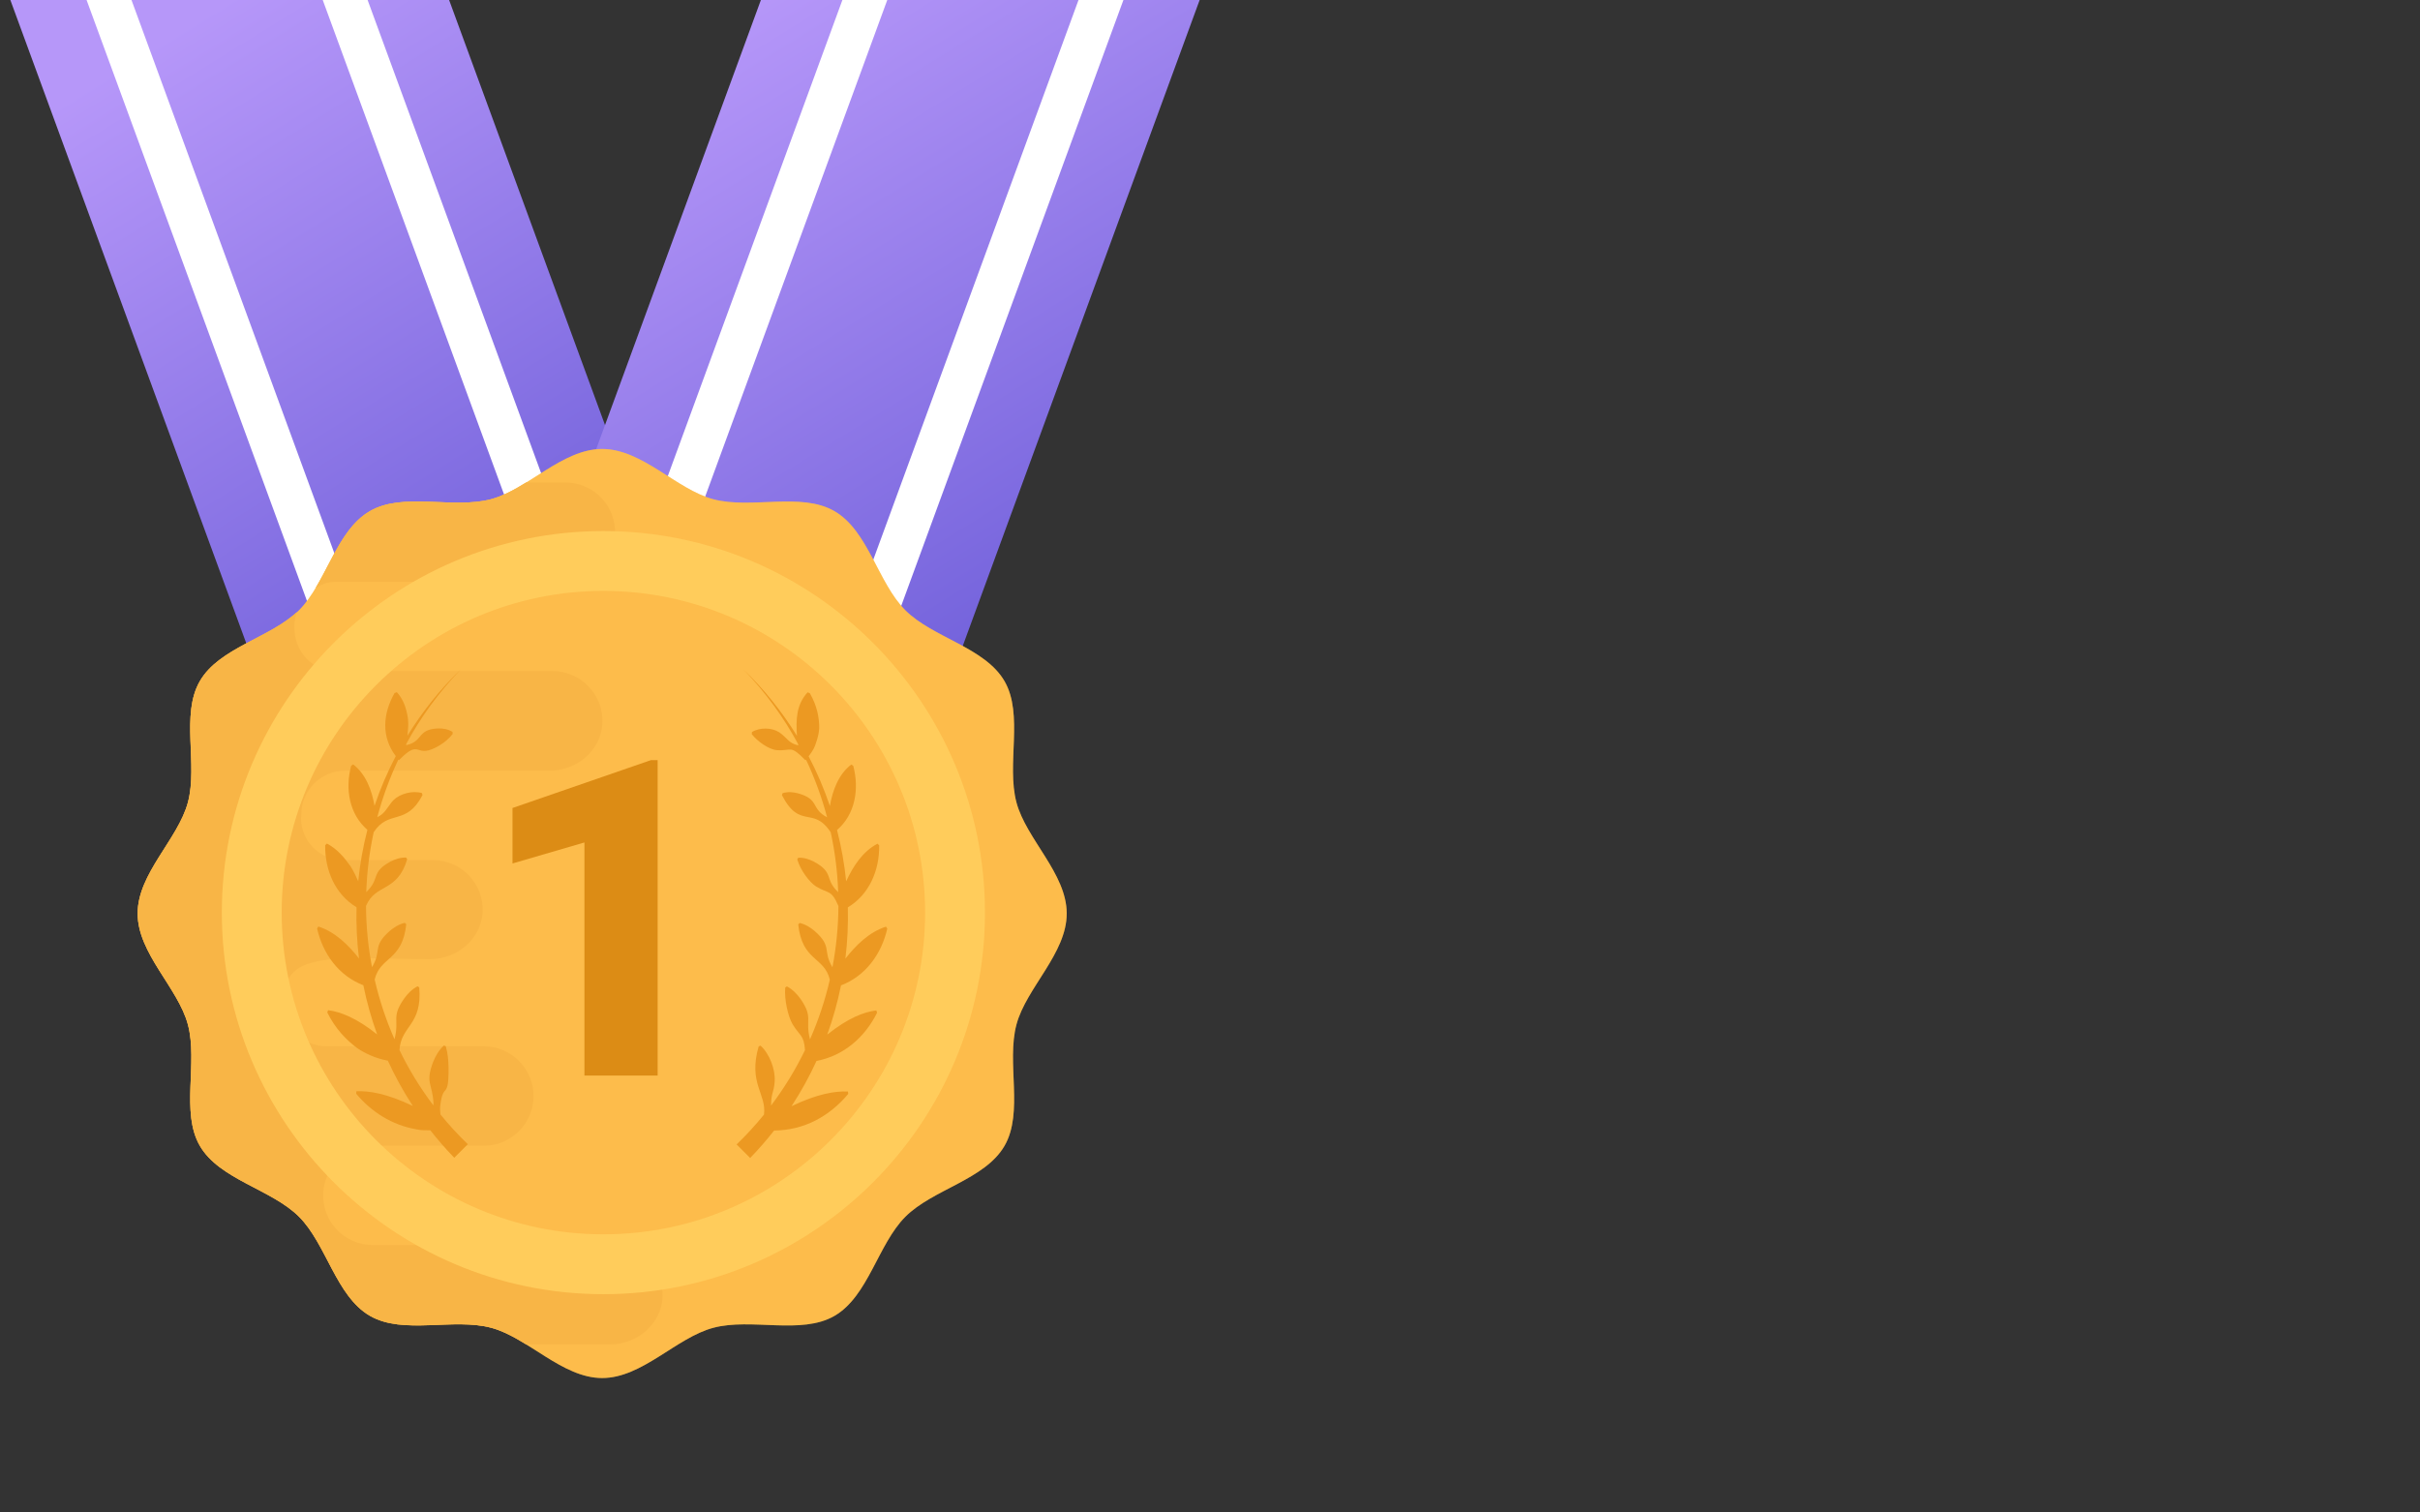 <svg width="72" height="45" viewBox="0 0 72 45" fill="none" xmlns="http://www.w3.org/2000/svg">
<rect x="0" y="0" width="72" height="45" fill="#333333" stroke="none"/>
<path d="M20.128 18.447L9.352 24.66L0.308 0H13.362L20.128 18.447Z" fill="url(#paint0_linear)"/>
<path d="M2.576 0L10.695 22.139L11.603 20.975L3.912 0H2.576Z" fill="white"/>
<path d="M9.602 0L17.72 22.139L18.629 20.975L10.937 0H9.602Z" fill="white"/>
<path d="M15.873 18.447L26.648 24.66L35.692 0H22.638L15.873 18.447Z" fill="url(#paint1_linear)"/>
<path d="M33.424 0L25.305 22.139L24.397 20.975L32.088 0H33.424Z" fill="white"/>
<path d="M26.398 0L18.28 22.139L17.371 20.975L25.063 0H26.398Z" fill="white"/>
<path d="M31.737 27.179C31.737 28.37 30.536 29.386 30.242 30.482C29.938 31.617 30.462 33.097 29.887 34.091C29.303 35.099 27.755 35.382 26.937 36.201C26.119 37.019 25.835 38.567 24.827 39.151C23.833 39.725 22.355 39.202 21.22 39.506C20.122 39.798 19.106 41 17.916 41C16.726 41 15.71 39.798 14.614 39.505C13.478 39.201 11.999 39.725 11.005 39.149C9.996 38.566 9.714 37.017 8.895 36.2C8.077 35.382 6.529 35.098 5.945 34.09C5.37 33.096 5.894 31.617 5.59 30.482C5.296 29.386 4.095 28.369 4.095 27.179C4.095 25.989 5.296 24.973 5.59 23.876C5.894 22.741 5.369 21.262 5.945 20.267C6.529 19.259 8.077 18.977 8.895 18.158C9.713 17.34 9.996 15.792 11.005 15.208C11.999 14.633 13.477 15.156 14.612 14.853C15.709 14.559 16.726 13.358 17.915 13.358C19.106 13.358 20.122 14.559 21.218 14.853C22.354 15.156 23.833 14.632 24.827 15.208C25.835 15.792 26.118 17.34 26.937 18.158C27.755 18.976 29.303 19.259 29.887 20.267C30.461 21.262 29.938 22.74 30.242 23.875C30.536 24.973 31.737 25.989 31.737 27.179Z" fill="#FDBC4B"/>
<path d="M12.879 25.589H10.201C9.517 25.589 8.957 25.028 8.957 24.344L8.966 24.259V24.24C8.957 23.519 9.545 22.929 10.267 22.929H16.357C17.164 22.929 17.876 22.331 17.924 21.524C17.963 20.679 17.289 19.967 16.443 19.967H9.993C9.281 19.967 8.749 19.369 8.759 18.656C8.759 18.647 8.759 18.647 8.759 18.637C8.759 18.628 8.759 18.628 8.759 18.618C8.757 18.475 8.792 18.341 8.831 18.211C7.999 18.985 6.516 19.281 5.947 20.265C5.372 21.26 5.895 22.738 5.591 23.874C5.297 24.972 4.096 25.988 4.096 27.177C4.096 28.367 5.297 29.383 5.591 30.48C5.895 31.615 5.371 33.095 5.947 34.088C6.53 35.096 8.078 35.378 8.896 36.197C9.714 37.015 9.998 38.564 11.006 39.147C12 39.722 13.479 39.199 14.615 39.503C14.967 39.597 15.311 39.787 15.655 39.999H18.156C18.954 39.999 19.666 39.4 19.713 38.603C19.752 37.748 19.076 37.046 18.232 37.046L11.091 37.043C10.249 37.043 9.57 36.338 9.615 35.486C9.657 34.688 10.375 34.088 11.175 34.088H14.435C15.231 34.066 15.874 33.413 15.874 32.611C15.874 31.794 15.209 31.129 14.392 31.129H9.702C9.018 31.129 8.458 30.569 8.468 29.886V29.782C8.356 28.208 10.211 28.537 12.793 28.537C13.6 28.537 14.312 27.939 14.361 27.141C14.398 26.291 13.724 25.589 12.879 25.589Z" fill="#F8B546"/>
<path d="M9.391 17.491C9.57 17.385 9.766 17.309 9.993 17.309H16.744C17.542 17.309 18.254 16.71 18.301 15.912C18.34 15.057 17.666 14.355 16.82 14.355H15.653C15.309 14.567 14.965 14.758 14.613 14.852C13.477 15.155 11.998 14.631 11.005 15.207C10.229 15.656 9.882 16.672 9.391 17.491Z" fill="#F8B546"/>
<path d="M17.952 15.8C11.693 15.8 6.6 20.892 6.6 27.152C6.6 33.412 11.693 38.505 17.952 38.505C24.212 38.505 29.305 33.413 29.305 27.152C29.303 20.892 24.211 15.8 17.952 15.8ZM17.952 36.724C12.675 36.724 8.381 32.431 8.381 27.152C8.381 21.874 12.675 17.581 17.952 17.581C23.23 17.581 27.524 21.874 27.524 27.152C27.524 32.431 23.23 36.724 17.952 36.724Z" fill="#FFCC5B"/>
<path d="M13.102 32.87C13.187 32.182 13.357 32.745 13.345 31.745C13.339 31.547 13.327 31.349 13.263 31.128C13.244 31.122 13.225 31.115 13.207 31.107C13.053 31.248 12.962 31.413 12.89 31.588C12.646 32.226 12.862 32.225 12.897 32.81C12.899 32.837 12.893 32.863 12.894 32.889C12.5 32.368 12.162 31.816 11.885 31.241C11.932 30.505 12.568 30.511 12.474 29.377C12.457 29.366 12.44 29.355 12.424 29.344C12.248 29.436 12.128 29.567 12.023 29.711C11.629 30.277 11.893 30.322 11.737 30.92C11.484 30.345 11.286 29.751 11.147 29.144C11.316 28.446 11.971 28.599 12.087 27.499C12.072 27.485 12.059 27.471 12.044 27.456C11.861 27.5 11.722 27.593 11.594 27.699C11.062 28.17 11.369 28.278 11.068 28.775C10.953 28.174 10.893 27.564 10.89 26.952C11.179 26.276 11.816 26.561 12.115 25.566C12.105 25.549 12.094 25.533 12.084 25.515C11.904 25.51 11.756 25.564 11.618 25.634C11.017 25.959 11.325 26.134 10.897 26.542C10.917 25.944 10.991 25.348 11.118 24.76C11.572 24.07 12.087 24.588 12.571 23.654C12.564 23.635 12.557 23.616 12.552 23.595C12.273 23.514 11.904 23.613 11.709 23.803C11.594 23.919 11.505 24.098 11.389 24.203C11.338 24.25 11.283 24.283 11.225 24.313C11.381 23.728 11.59 23.153 11.853 22.598C11.859 22.604 11.863 22.611 11.869 22.618C12.559 21.911 12.309 22.649 13.102 22.162C13.226 22.082 13.347 21.991 13.467 21.838C13.466 21.817 13.464 21.797 13.463 21.775C13.323 21.69 13.188 21.673 13.052 21.672C12.392 21.691 12.608 22.061 12.084 22.17C12.086 22.157 12.086 22.145 12.088 22.132C12.516 21.339 13.059 20.589 13.718 19.907C13.093 20.511 12.561 21.177 12.123 21.888C12.136 21.694 12.16 21.609 12.137 21.373C12.092 21.093 12.015 20.821 11.807 20.594C11.784 20.602 11.762 20.611 11.739 20.619C11.391 21.231 11.337 21.918 11.775 22.496C11.525 22.974 11.313 23.469 11.143 23.976C11.061 23.503 10.884 23.033 10.508 22.743C10.487 22.755 10.468 22.767 10.448 22.781C10.264 23.474 10.389 24.219 10.931 24.69C10.801 25.192 10.71 25.703 10.658 26.218C10.589 26.067 10.519 25.916 10.434 25.781C10.244 25.511 10.034 25.259 9.725 25.097C9.708 25.114 9.692 25.131 9.675 25.147C9.664 25.894 9.975 26.613 10.608 26.993C10.594 27.501 10.619 28.011 10.681 28.517C10.366 28.116 9.972 27.726 9.471 27.566C9.459 27.586 9.447 27.605 9.434 27.625C9.606 28.379 10.076 29.031 10.81 29.313C10.91 29.808 11.048 30.297 11.221 30.777C10.598 30.28 10.132 30.105 9.761 30.055C9.753 30.078 9.745 30.1 9.737 30.123C9.978 30.608 10.292 30.93 10.621 31.179C10.861 31.344 11.174 31.489 11.539 31.558C11.751 32.02 11.999 32.471 12.283 32.905C11.509 32.535 10.986 32.451 10.604 32.468C10.602 32.492 10.6 32.517 10.597 32.54C11.045 33.077 11.657 33.477 12.404 33.603C12.538 33.633 12.67 33.628 12.803 33.629C13.023 33.91 13.261 34.183 13.515 34.446C13.649 34.312 13.783 34.178 13.918 34.043C13.625 33.761 13.354 33.465 13.104 33.157C13.092 33.06 13.088 32.962 13.102 32.87Z" fill="#EC9922"/>
<path d="M24.612 30.782C24.786 30.302 24.922 29.812 25.022 29.317C25.758 29.035 26.227 28.381 26.398 27.63C26.386 27.609 26.373 27.59 26.361 27.57C25.859 27.731 25.466 28.12 25.152 28.522C25.214 28.014 25.238 27.505 25.225 26.997C25.857 26.617 26.17 25.898 26.157 25.151C26.141 25.134 26.125 25.117 26.108 25.102C25.665 25.334 25.385 25.768 25.175 26.222C25.124 25.707 25.032 25.196 24.903 24.695C25.442 24.234 25.57 23.478 25.386 22.785C25.366 22.773 25.346 22.759 25.326 22.747C24.949 23.037 24.773 23.508 24.691 23.98C24.52 23.474 24.309 22.979 24.058 22.501C24.071 22.485 24.082 22.469 24.094 22.453C24.179 22.341 24.247 22.221 24.284 22.083C24.331 21.951 24.365 21.812 24.374 21.662C24.373 21.352 24.316 21.012 24.094 20.624C24.072 20.616 24.049 20.607 24.027 20.599C23.685 20.973 23.681 21.417 23.711 21.893C23.272 21.183 22.74 20.516 22.115 19.912C22.776 20.595 23.318 21.345 23.745 22.137C23.748 22.15 23.749 22.162 23.75 22.176C23.457 22.115 23.417 21.944 23.181 21.786C22.962 21.645 22.605 21.637 22.372 21.78C22.371 21.801 22.369 21.821 22.367 21.843C22.528 22.049 22.862 22.297 23.114 22.319C23.564 22.351 23.498 22.143 23.965 22.621C23.971 22.614 23.975 22.608 23.981 22.601C24.244 23.158 24.453 23.733 24.608 24.317C24.113 24.059 24.396 23.779 23.734 23.601C23.594 23.567 23.447 23.55 23.283 23.599C23.276 23.618 23.271 23.638 23.264 23.657C23.804 24.701 24.183 23.96 24.716 24.763C24.843 25.352 24.918 25.949 24.938 26.545C24.518 26.147 24.83 25.969 24.217 25.637C24.078 25.567 23.931 25.514 23.751 25.518C23.741 25.535 23.73 25.552 23.72 25.57C23.82 25.905 24.09 26.256 24.283 26.376C24.651 26.601 24.731 26.456 24.945 26.956C24.941 27.568 24.882 28.177 24.767 28.778C24.465 28.281 24.773 28.173 24.241 27.703C24.113 27.595 23.974 27.504 23.791 27.46C23.776 27.474 23.762 27.488 23.749 27.503C23.866 28.608 24.521 28.454 24.689 29.147C24.55 29.754 24.352 30.349 24.099 30.924C23.947 30.336 24.209 30.282 23.813 29.714C23.707 29.57 23.587 29.441 23.413 29.348C23.396 29.359 23.379 29.369 23.362 29.38C23.331 29.749 23.448 30.245 23.58 30.471C23.789 30.821 23.921 30.788 23.95 31.244C23.671 31.819 23.335 32.371 22.941 32.892C22.945 32.481 23.026 32.526 23.049 32.164C23.069 31.816 22.897 31.356 22.628 31.11C22.609 31.117 22.59 31.124 22.572 31.132C22.253 32.238 22.812 32.546 22.73 33.163C22.479 33.472 22.208 33.768 21.916 34.05C22.05 34.184 22.184 34.318 22.319 34.453C22.573 34.19 22.811 33.917 23.031 33.636C23.931 33.629 24.686 33.206 25.236 32.547C25.234 32.523 25.232 32.499 25.228 32.475C24.847 32.458 24.324 32.542 23.55 32.911C23.834 32.477 24.082 32.026 24.293 31.565C25.097 31.414 25.731 30.865 26.096 30.129C26.088 30.107 26.08 30.084 26.072 30.062C25.701 30.109 25.235 30.285 24.612 30.782Z" fill="#EC9922"/>
<path d="M19.566 32H17.388V25.065L15.248 25.69V24.04L19.366 22.616H19.566V32Z" fill="#DC880E"/>
<g style="mix-blend-mode:screen" opacity="0.35">
<path d="M31.737 27.179C31.737 28.37 30.536 29.386 30.242 30.482C29.938 31.617 30.462 33.097 29.887 34.091C29.303 35.099 27.755 35.382 26.937 36.201C26.119 37.019 25.835 38.567 24.827 39.151C23.833 39.725 22.355 39.202 21.22 39.506C20.122 39.798 19.106 41 17.916 41C16.726 41 15.71 39.798 14.614 39.505C13.478 39.201 11.999 39.725 11.005 39.149C9.996 38.566 9.714 37.017 8.895 36.2C8.077 35.382 6.529 35.098 5.945 34.09C5.37 33.096 5.894 31.617 5.59 30.482C5.296 29.386 4.095 28.369 4.095 27.179C4.095 25.989 5.296 24.973 5.59 23.876C5.894 22.741 5.369 21.262 5.945 20.267C6.529 19.259 8.077 18.977 8.895 18.158C9.713 17.34 9.996 15.792 11.005 15.208C11.999 14.633 13.477 15.156 14.612 14.853C15.709 14.559 16.726 13.358 17.915 13.358C19.106 13.358 20.122 14.559 21.218 14.853C22.354 15.156 23.833 14.632 24.827 15.208C25.835 15.792 26.118 17.34 26.937 18.158C27.755 18.976 29.303 19.259 29.887 20.267C30.461 21.262 29.938 22.74 30.242 23.875C30.536 24.973 31.737 25.989 31.737 27.179Z" fill="#FDBC4B"/>
<path d="M12.879 25.589H10.201C9.517 25.589 8.957 25.028 8.957 24.344L8.966 24.259V24.24C8.957 23.519 9.545 22.929 10.267 22.929H16.357C17.164 22.929 17.876 22.331 17.924 21.524C17.963 20.679 17.289 19.967 16.443 19.967H9.993C9.281 19.967 8.749 19.369 8.759 18.656C8.759 18.647 8.759 18.647 8.759 18.637C8.759 18.628 8.759 18.628 8.759 18.618C8.757 18.475 8.792 18.341 8.831 18.211C7.999 18.985 6.516 19.281 5.947 20.265C5.372 21.26 5.895 22.738 5.591 23.874C5.297 24.972 4.096 25.988 4.096 27.177C4.096 28.367 5.297 29.383 5.591 30.48C5.895 31.615 5.371 33.095 5.947 34.088C6.53 35.096 8.078 35.378 8.896 36.197C9.714 37.015 9.998 38.564 11.006 39.147C12 39.722 13.479 39.199 14.615 39.503C14.967 39.597 15.311 39.787 15.655 39.999H18.156C18.954 39.999 19.666 39.4 19.713 38.603C19.752 37.748 19.076 37.046 18.232 37.046L11.091 37.043C10.249 37.043 9.57 36.338 9.615 35.486C9.657 34.688 10.375 34.088 11.175 34.088H14.435C15.231 34.066 15.874 33.413 15.874 32.611C15.874 31.794 15.209 31.129 14.392 31.129H9.702C9.018 31.129 8.458 30.569 8.468 29.886V29.782C8.356 28.208 10.211 28.537 12.793 28.537C13.6 28.537 14.312 27.939 14.361 27.141C14.398 26.291 13.724 25.589 12.879 25.589Z" fill="#F8B546"/>
<path d="M9.391 17.491C9.57 17.385 9.766 17.309 9.993 17.309H16.744C17.542 17.309 18.254 16.71 18.301 15.912C18.34 15.057 17.666 14.355 16.82 14.355H15.653C15.309 14.567 14.965 14.758 14.613 14.852C13.477 15.155 11.998 14.631 11.005 15.207C10.229 15.656 9.882 16.672 9.391 17.491Z" fill="#F8B546"/>
<path d="M17.952 15.8C11.693 15.8 6.6 20.892 6.6 27.152C6.6 33.412 11.693 38.505 17.952 38.505C24.212 38.505 29.305 33.413 29.305 27.152C29.303 20.892 24.211 15.8 17.952 15.8ZM17.952 36.724C12.675 36.724 8.381 32.431 8.381 27.152C8.381 21.874 12.675 17.581 17.952 17.581C23.23 17.581 27.524 21.874 27.524 27.152C27.524 32.431 23.23 36.724 17.952 36.724Z" fill="#FFCC5B"/>
<path d="M13.102 32.87C13.187 32.182 13.357 32.745 13.345 31.745C13.339 31.547 13.327 31.349 13.263 31.128C13.244 31.122 13.225 31.115 13.207 31.107C13.053 31.248 12.962 31.413 12.89 31.588C12.646 32.226 12.862 32.225 12.897 32.81C12.899 32.837 12.893 32.863 12.894 32.889C12.5 32.368 12.162 31.816 11.885 31.241C11.932 30.505 12.568 30.511 12.474 29.377C12.457 29.366 12.44 29.355 12.424 29.344C12.248 29.436 12.128 29.567 12.023 29.711C11.629 30.277 11.893 30.322 11.737 30.92C11.484 30.345 11.286 29.751 11.147 29.144C11.316 28.446 11.971 28.599 12.087 27.499C12.072 27.485 12.059 27.471 12.044 27.456C11.861 27.5 11.722 27.593 11.594 27.699C11.062 28.17 11.369 28.278 11.068 28.775C10.953 28.174 10.893 27.564 10.89 26.952C11.179 26.276 11.816 26.561 12.115 25.566C12.105 25.549 12.094 25.533 12.084 25.515C11.904 25.51 11.756 25.564 11.618 25.634C11.017 25.959 11.325 26.134 10.897 26.542C10.917 25.944 10.991 25.348 11.118 24.76C11.572 24.07 12.087 24.588 12.571 23.654C12.564 23.635 12.557 23.616 12.552 23.595C12.273 23.514 11.904 23.613 11.709 23.803C11.594 23.919 11.505 24.098 11.389 24.203C11.338 24.25 11.283 24.283 11.225 24.313C11.381 23.728 11.59 23.153 11.853 22.598C11.859 22.604 11.863 22.611 11.869 22.618C12.559 21.911 12.309 22.649 13.102 22.162C13.226 22.082 13.347 21.991 13.467 21.838C13.466 21.817 13.464 21.797 13.463 21.775C13.323 21.69 13.188 21.673 13.052 21.672C12.392 21.691 12.608 22.061 12.084 22.17C12.086 22.157 12.086 22.145 12.088 22.132C12.516 21.339 13.059 20.589 13.718 19.907C13.093 20.511 12.561 21.177 12.123 21.888C12.136 21.694 12.16 21.609 12.137 21.373C12.092 21.093 12.015 20.821 11.807 20.594C11.784 20.602 11.762 20.611 11.739 20.619C11.391 21.231 11.337 21.918 11.775 22.496C11.525 22.974 11.313 23.469 11.143 23.976C11.061 23.503 10.884 23.033 10.508 22.743C10.487 22.755 10.468 22.767 10.448 22.781C10.264 23.474 10.389 24.219 10.931 24.69C10.801 25.192 10.71 25.703 10.658 26.218C10.589 26.067 10.519 25.916 10.434 25.781C10.244 25.511 10.034 25.259 9.725 25.097C9.708 25.114 9.692 25.131 9.675 25.147C9.664 25.894 9.975 26.613 10.608 26.993C10.594 27.501 10.619 28.011 10.681 28.517C10.366 28.116 9.972 27.726 9.471 27.566C9.459 27.586 9.447 27.605 9.434 27.625C9.606 28.379 10.076 29.031 10.81 29.313C10.91 29.808 11.048 30.297 11.221 30.777C10.598 30.28 10.132 30.105 9.761 30.055C9.753 30.078 9.745 30.1 9.737 30.123C9.978 30.608 10.292 30.93 10.621 31.179C10.861 31.344 11.174 31.489 11.539 31.558C11.751 32.02 11.999 32.471 12.283 32.905C11.509 32.535 10.986 32.451 10.604 32.468C10.602 32.492 10.6 32.517 10.597 32.54C11.045 33.077 11.657 33.477 12.404 33.603C12.538 33.633 12.67 33.628 12.803 33.629C13.023 33.91 13.261 34.183 13.515 34.446C13.649 34.312 13.783 34.178 13.918 34.043C13.625 33.761 13.354 33.465 13.104 33.157C13.092 33.06 13.088 32.962 13.102 32.87Z" fill="#EC9922"/>
<path d="M24.612 30.782C24.786 30.302 24.922 29.812 25.022 29.317C25.758 29.035 26.227 28.381 26.398 27.63C26.386 27.609 26.373 27.59 26.361 27.57C25.859 27.731 25.466 28.12 25.152 28.522C25.214 28.014 25.238 27.505 25.225 26.997C25.857 26.617 26.17 25.898 26.157 25.151C26.141 25.134 26.125 25.117 26.108 25.102C25.665 25.334 25.385 25.768 25.175 26.222C25.124 25.707 25.032 25.196 24.903 24.695C25.442 24.234 25.57 23.478 25.386 22.785C25.366 22.773 25.346 22.759 25.326 22.747C24.949 23.037 24.773 23.508 24.691 23.98C24.52 23.474 24.309 22.979 24.058 22.501C24.071 22.485 24.082 22.469 24.094 22.453C24.179 22.341 24.247 22.221 24.284 22.083C24.331 21.951 24.365 21.812 24.374 21.662C24.373 21.352 24.316 21.012 24.094 20.624C24.072 20.616 24.049 20.607 24.027 20.599C23.685 20.973 23.681 21.417 23.711 21.893C23.272 21.183 22.74 20.516 22.115 19.912C22.776 20.595 23.318 21.345 23.745 22.137C23.748 22.15 23.749 22.162 23.75 22.176C23.457 22.115 23.417 21.944 23.181 21.786C22.962 21.645 22.605 21.637 22.372 21.78C22.371 21.801 22.369 21.821 22.367 21.843C22.528 22.049 22.862 22.297 23.114 22.319C23.564 22.351 23.498 22.143 23.965 22.621C23.971 22.614 23.975 22.608 23.981 22.601C24.244 23.158 24.453 23.733 24.608 24.317C24.113 24.059 24.396 23.779 23.734 23.601C23.594 23.567 23.447 23.55 23.283 23.599C23.276 23.618 23.271 23.638 23.264 23.657C23.804 24.701 24.183 23.96 24.716 24.763C24.843 25.352 24.918 25.949 24.938 26.545C24.518 26.147 24.83 25.969 24.217 25.637C24.078 25.567 23.931 25.514 23.751 25.518C23.741 25.535 23.73 25.552 23.72 25.57C23.82 25.905 24.09 26.256 24.283 26.376C24.651 26.601 24.731 26.456 24.945 26.956C24.941 27.568 24.882 28.177 24.767 28.778C24.465 28.281 24.773 28.173 24.241 27.703C24.113 27.595 23.974 27.504 23.791 27.46C23.776 27.474 23.762 27.488 23.749 27.503C23.866 28.608 24.521 28.454 24.689 29.147C24.55 29.754 24.352 30.349 24.099 30.924C23.947 30.336 24.209 30.282 23.813 29.714C23.707 29.57 23.587 29.441 23.413 29.348C23.396 29.359 23.379 29.369 23.362 29.38C23.331 29.749 23.448 30.245 23.58 30.471C23.789 30.821 23.921 30.788 23.95 31.244C23.671 31.819 23.335 32.371 22.941 32.892C22.945 32.481 23.026 32.526 23.049 32.164C23.069 31.816 22.897 31.356 22.628 31.11C22.609 31.117 22.59 31.124 22.572 31.132C22.253 32.238 22.812 32.546 22.73 33.163C22.479 33.472 22.208 33.768 21.916 34.05C22.05 34.184 22.184 34.318 22.319 34.453C22.573 34.19 22.811 33.917 23.031 33.636C23.931 33.629 24.686 33.206 25.236 32.547C25.234 32.523 25.232 32.499 25.228 32.475C24.847 32.458 24.324 32.542 23.55 32.911C23.834 32.477 24.082 32.026 24.293 31.565C25.097 31.414 25.731 30.865 26.096 30.129C26.088 30.107 26.08 30.084 26.072 30.062C25.701 30.109 25.235 30.285 24.612 30.782Z" fill="#EC9922"/>
<path d="M19.566 32H17.388V25.065L15.248 25.69V24.04L19.366 22.616H19.566V32Z" fill="#DD9122"/>
</g>
<defs>
<linearGradient id="paint0_linear" x1="23.574" y1="20.724" x2="9.645" y2="-1.786" gradientUnits="userSpaceOnUse">
<stop stop-color="#5E52D2"/>
<stop offset="1" stop-color="#B697F9"/>
</linearGradient>
<linearGradient id="paint1_linear" x1="39.139" y1="20.724" x2="25.209" y2="-1.786" gradientUnits="userSpaceOnUse">
<stop stop-color="#5E52D2"/>
<stop offset="1" stop-color="#B697F9"/>
</linearGradient>
</defs>
</svg>
